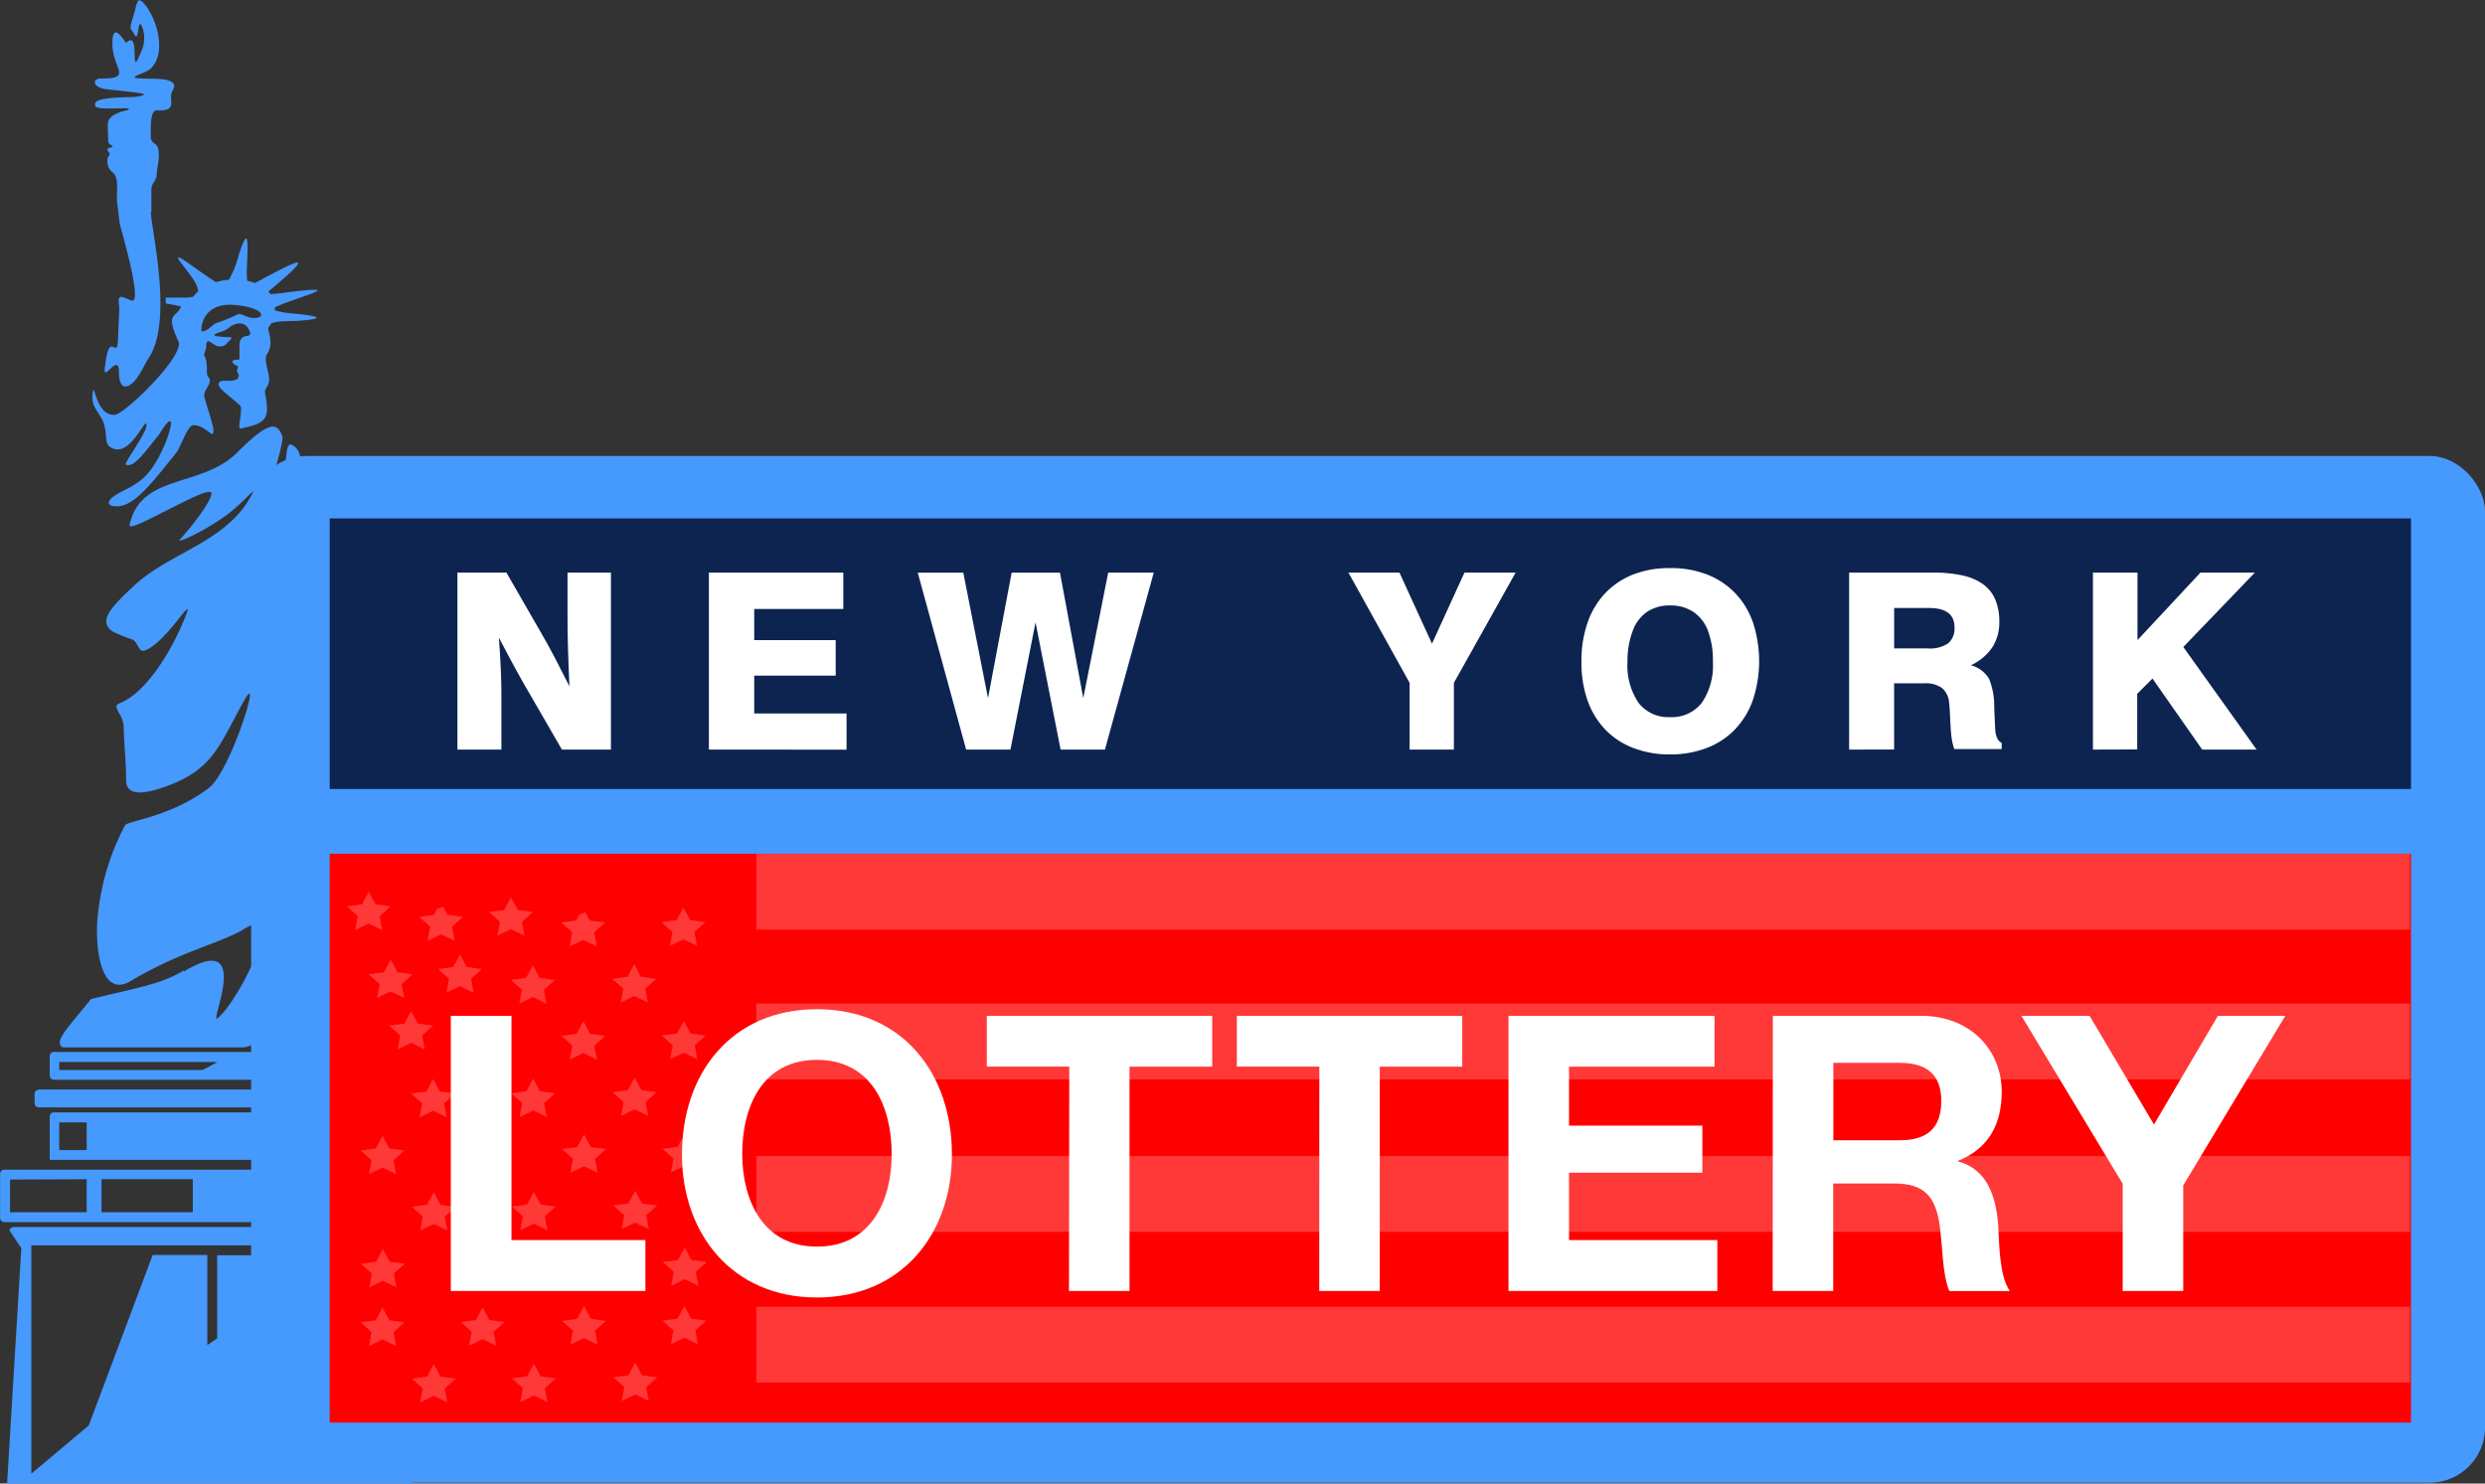 <svg xmlns="http://www.w3.org/2000/svg" xmlns:xlink="http://www.w3.org/1999/xlink" viewBox="0 0 349.81 208.84"><rect x="0" y="0" width="349.81" height="208.84" fill="#333333" stroke="none"/><defs><style>.cls-1{isolation:isolate;}.cls-2,.cls-3{fill:#4699fd;}.cls-3{fill-rule:evenodd;}.cls-4{fill:#0d2451;}.cls-5{fill:red;}.cls-6{fill:#fff;}.cls-7{opacity:0.22;}.cls-10,.cls-12,.cls-14,.cls-16,.cls-17,.cls-19,.cls-20,.cls-23,.cls-26,.cls-29,.cls-30,.cls-34,.cls-35,.cls-38,.cls-39,.cls-8{mix-blend-mode:multiply;}.cls-8{fill:url(#radial-gradient);}.cls-11,.cls-12,.cls-13,.cls-14,.cls-15,.cls-17,.cls-18,.cls-20,.cls-21,.cls-23,.cls-24,.cls-26,.cls-27,.cls-30,.cls-31,.cls-34,.cls-35,.cls-36,.cls-38,.cls-39,.cls-40,.cls-9{opacity:0.5;}.cls-11,.cls-13,.cls-15,.cls-18,.cls-21,.cls-24,.cls-27,.cls-31,.cls-36,.cls-40,.cls-9{mix-blend-mode:screen;}.cls-9{fill:url(#radial-gradient-2);}.cls-10{fill:url(#radial-gradient-3);}.cls-11{fill:url(#radial-gradient-4);}.cls-12{fill:url(#linear-gradient);}.cls-13{fill:url(#radial-gradient-5);}.cls-14{fill:url(#linear-gradient-2);}.cls-15{fill:url(#radial-gradient-6);}.cls-16{fill:url(#radial-gradient-7);}.cls-17{fill:url(#linear-gradient-3);}.cls-18{fill:url(#radial-gradient-8);}.cls-19{fill:url(#radial-gradient-9);}.cls-20{fill:url(#linear-gradient-4);}.cls-21{fill:url(#radial-gradient-10);}.cls-22{fill:url(#radial-gradient-11);}.cls-23{fill:url(#linear-gradient-5);}.cls-24{fill:url(#radial-gradient-12);}.cls-25{fill:url(#radial-gradient-13);}.cls-26{fill:url(#linear-gradient-6);}.cls-27{fill:url(#radial-gradient-14);}.cls-28{fill:url(#radial-gradient-15);}.cls-29{fill:url(#radial-gradient-16);}.cls-30{fill:url(#linear-gradient-7);}.cls-31{fill:url(#radial-gradient-17);}.cls-32{fill:url(#radial-gradient-18);}.cls-33{fill:url(#radial-gradient-19);}.cls-34{fill:url(#linear-gradient-8);}.cls-35{fill:url(#linear-gradient-9);}.cls-36{fill:url(#radial-gradient-20);}.cls-37{fill:url(#radial-gradient-21);}.cls-38{fill:url(#linear-gradient-10);}.cls-39{fill:url(#linear-gradient-11);}.cls-40{fill:url(#radial-gradient-22);}</style><radialGradient id="radial-gradient" cx="24.21" cy="-25.74" r="19.94" gradientTransform="translate(122.22 134.81) rotate(0.97) scale(0.97)" gradientUnits="userSpaceOnUse"><stop offset="0" stop-color="#fbff7d"/><stop offset="1" stop-color="#f1e17d"/></radialGradient><radialGradient id="radial-gradient-2" cx="157.58" cy="455.97" r="96.12" gradientTransform="translate(-32.07 -250.92) scale(1.04 1.04)" gradientUnits="userSpaceOnUse"><stop offset="0.62"/><stop offset="0.66" stop-color="#050505"/><stop offset="0.72" stop-color="#131313"/><stop offset="0.77" stop-color="#2b2b2b"/><stop offset="0.83" stop-color="#4b4b4b"/><stop offset="0.9" stop-color="#757575"/><stop offset="0.9" stop-color="#797979"/><stop offset="0.91" stop-color="gray"/><stop offset="0.93" stop-color="#949494"/><stop offset="0.96" stop-color="#b5b5b5"/><stop offset="0.99" stop-color="#e3e3e3"/><stop offset="1" stop-color="#fff"/></radialGradient><radialGradient id="radial-gradient-3" cx="24.22" cy="-25.54" r="19.81" xlink:href="#radial-gradient"/><radialGradient id="radial-gradient-4" cx="157.5" cy="455.98" r="96.15" xlink:href="#radial-gradient-2"/><linearGradient id="linear-gradient" x1="44.96" y1="143.89" x2="72.75" y2="143.89" gradientTransform="matrix(1, 0.02, -0.02, 1, 98.81, -15.84)" gradientUnits="userSpaceOnUse"><stop offset="0" stop-color="#dcb200"/><stop offset="1" stop-color="#d48100"/></linearGradient><radialGradient id="radial-gradient-5" cx="157.56" cy="455.99" r="96.14" xlink:href="#radial-gradient-2"/><linearGradient id="linear-gradient-2" x1="44.91" y1="144.07" x2="72.77" y2="144.07" xlink:href="#linear-gradient"/><radialGradient id="radial-gradient-6" cx="157.53" cy="456.2" r="96.36" xlink:href="#radial-gradient-2"/><radialGradient id="radial-gradient-7" cx="24.29" cy="-25.65" r="19.84" xlink:href="#radial-gradient"/><linearGradient id="linear-gradient-3" x1="44.87" y1="143.88" x2="72.78" y2="143.88" xlink:href="#linear-gradient"/><radialGradient id="radial-gradient-8" cx="157.58" cy="455.92" r="96.07" xlink:href="#radial-gradient-2"/><radialGradient id="radial-gradient-9" cx="24.28" cy="-25.51" r="19.76" xlink:href="#radial-gradient"/><linearGradient id="linear-gradient-4" x1="44.8" y1="144.06" x2="72.81" y2="144.06" xlink:href="#linear-gradient"/><radialGradient id="radial-gradient-10" cx="157.42" cy="455.68" r="95.89" xlink:href="#radial-gradient-2"/><radialGradient id="radial-gradient-11" cx="1.22" cy="-25.48" r="32.65" gradientTransform="translate(122.22 134.81) rotate(0.97) scale(0.97)" gradientUnits="userSpaceOnUse"><stop offset="0" stop-color="#ffe800"/><stop offset="1" stop-color="#dd9800"/></radialGradient><linearGradient id="linear-gradient-5" x1="12.61" y1="143.97" x2="64.91" y2="143.97" gradientTransform="matrix(1, 0.02, -0.02, 1, 98.81, -15.84)" gradientUnits="userSpaceOnUse"><stop offset="0" stop-color="#f4eb53"/><stop offset="1" stop-color="#e5c456"/></linearGradient><radialGradient id="radial-gradient-12" cx="157.57" cy="455.75" r="95.91" xlink:href="#radial-gradient-2"/><radialGradient id="radial-gradient-13" cx="1.21" cy="-25.54" r="32.68" xlink:href="#radial-gradient-11"/><linearGradient id="linear-gradient-6" x1="12.61" y1="144.17" x2="64.91" y2="144.17" xlink:href="#linear-gradient-5"/><radialGradient id="radial-gradient-14" cx="157.62" cy="455.91" r="96.05" xlink:href="#radial-gradient-2"/><radialGradient id="radial-gradient-15" cx="1.16" cy="-25.56" r="32.72" xlink:href="#radial-gradient-11"/><radialGradient id="radial-gradient-16" cx="24.21" cy="-25.56" r="19.83" xlink:href="#radial-gradient"/><linearGradient id="linear-gradient-7" x1="12.64" y1="144.18" x2="64.91" y2="144.18" xlink:href="#linear-gradient-5"/><radialGradient id="radial-gradient-17" cx="157.57" cy="455.84" r="96" xlink:href="#radial-gradient-2"/><radialGradient id="radial-gradient-18" cx="1.16" cy="-25.52" r="32.71" xlink:href="#radial-gradient-11"/><radialGradient id="radial-gradient-19" cx="1.12" cy="-25.58" r="32.75" xlink:href="#radial-gradient-11"/><linearGradient id="linear-gradient-8" x1="44.89" y1="144.08" x2="72.77" y2="144.08" xlink:href="#linear-gradient"/><linearGradient id="linear-gradient-9" x1="12.55" y1="144.08" x2="64.91" y2="144.08" xlink:href="#linear-gradient-5"/><radialGradient id="radial-gradient-20" cx="185.73" cy="364.78" r="0.01" xlink:href="#radial-gradient-2"/><radialGradient id="radial-gradient-21" cx="1.21" cy="-25.51" r="32.67" xlink:href="#radial-gradient-11"/><linearGradient id="linear-gradient-10" x1="44.91" y1="143.91" x2="72.76" y2="143.91" xlink:href="#linear-gradient"/><linearGradient id="linear-gradient-11" x1="12.61" y1="143.91" x2="64.91" y2="143.91" xlink:href="#linear-gradient-5"/><radialGradient id="radial-gradient-22" cx="157.64" cy="455.99" r="96.12" xlink:href="#radial-gradient-2"/></defs><title>Asset 13</title><g class="cls-1"><g id="Layer_2" data-name="Layer 2"><g id="Layer_1-2" data-name="Layer 1"><rect class="cls-2" x="35.35" y="64.19" width="314.47" height="144.54" rx="7.81" ry="7.81"/><path class="cls-3" d="M21.31,29.8c0-1.16,0-2.15,0-3,0-1.14.7-1.23.74-2.19.06-1.27.54-2.44.18-3.82-.15-.59-1-.64-1-1.45s-.2-4,.93-3.79c3.1.11,1.38-1.58,2.14-2.8,1-1.57-1.57-1.66-2.91-1.67-4.88,0-1.06-.53-.13-1.47,2.25-2.25.78-6.95-.83-8.93-.91-1.12-1.08-.66-1.38.61-.16.67-.58,1.79-.68,2.53,0,.35.32.54.48.9.79,1.77.45-3,1.25-.69a4.5,4.5,0,0,1-.28,3.36c-1.72,4.34.09-3.48-2.07-1.36-.68-.89-1.93-2.87-1.93.15,0,3.53,3,4.88-1.66,4.88-1.19,0-1.15,1.26.76,1.49,1.6.2,4,.42,5.05.61s-.91.5-1.11.5c-6,.06-5.48.81-5.46,1.21,0,.85,6,0,4.52.63-.29.12-2.73.48-2.75,2,0,1.14.06,1.7.06,2.38s1.25.61.21.92c-.27.08-.5.25-.13.62s-.19.52-.18,1.09a1.89,1.89,0,0,0,.65,1.7c1.15.77.49,3.14.74,4.59.11.63.25,2.36.39,2.92.32,1.22,3.24,11.25,1.57,10.58-1.43-.58-1.95-1-1.72.7.09.65-.09,2.43-.13,4.38-.1,4.06-1.21-1.69-1.88,4.48-.23,2.07,2.06-2.53,2,.74,0,1.09.4,1.81.81,1.81,1.54,0,2.62-2.88,3.36-4,3.54-5.21.32-18.31.32-20.59ZM4.41,175.32v32.13l8.08-6.78,9-24h7.69v12.68l1.39-.94V176.71h7.69v6.55l.69-.47v-6.08h9l2.06-1.39Zm-3-9.27v4.6H12.2V166Zm12.9,4.6H27.14V166H14.29v4.6Zm35.79,0h2.09V166H50.08v4.6ZM8.34,158v3.9H12.2V158Zm0-8.5v1.12h20.2l2.08-1.12ZM2,172.73H57.15c.32,0,.76.32.58.58l-1.6,2.39,2,33.14H1L3,175.7l-1.61-2.39c-.18-.27.26-.58.59-.58ZM.59,164.66h58a.59.59,0,0,1,.58.59v6.2a.59.59,0,0,1-.58.59H.59a.59.59,0,0,1-.58-.59v-6.2a.59.59,0,0,1,.59-.59Zm7-8.07h44a.59.59,0,0,1,.58.59v6.09H7v-6.09a.59.59,0,0,1,.58-.59Zm-2.08-3.21H53.67a.59.59,0,0,1,.58.59v1.34a.59.59,0,0,1-.58.58H5.45a.59.59,0,0,1-.58-.58V154a.59.59,0,0,1,.58-.59Zm2.09-5.29h44a.59.59,0,0,1,.58.59v2.73a.59.59,0,0,1-.58.59h-44A.59.59,0,0,1,7,151.4v-2.73a.59.59,0,0,1,.58-.59ZM47.2,73.92c1.39-1.65,3.69-4.48,5.57-3.64,2.25,1,4.82,2.17,6.76,3.27S60.11,75.22,59,77c-3,4.1-.45,1.82-.14,2.52s.84,1.42.52,1.94a12.64,12.64,0,0,1-1.67,2.06c-.19.19-.62.37-.79.54s-.23.53-.47.74a.9.9,0,0,1-.78.3c-.23,0,0,.75-.63,1-1.25.46-1.48-3-1.87-2.58-.13.15.29,3.64.11,4a21,21,0,0,1-3.2,4.31,9.7,9.7,0,0,0-1,1.34l-.08.09c.05-1.11.11-2.23.15-3.34.16-4.44.09-9-1.21-13.33a22,22,0,0,0-.83-2.28l.11-.32ZM25.82,136.64c-3.3,2-7,2.49-13,4-3.33,4.1-5.3,6-4,6.8H34.13c5.8,0,9.89-20.56,7.55,0h5.51c3.42-3.5.94-2.63.94-7.19,0-5.56.39-12.21.7-18.15.26-5.09-.09-5.27-3.43-2.76-7.93,6-7.91,5.26-7.79,1,.15-5.2,2.43-29.78,2.91-27.66.26,1.16-.21,27.82.9,26.92.35-.28,1.93-2.51,1.78-7.27-.61-19.86,3.31-8.72,5.11-2,2.27,8.42,1.47-2.45.85-5.21a26.15,26.15,0,0,1-1-8.14c.31-8.87,1.64-18.56-3.75-26.06-.55-.88-1.68-.71-1.4.65.71,3.42-.29,5.75-1,5.29-.82-1,.45-9.4.4-10.59s0-2.54-.8-3.27c-2.3-2.17-.15,4.57-3.7,6.77-.44.27,2.14-7.57,1.84-8.37-.77-2-1.89-2.16-6.34,2.28-5.09,5.09-13.62,2.88-15.18,10.27,0,1.24,11.8-6.21,11.53-4.43-.18,1.15-2.07,3.76-4.44,6.45-.54.62,3.18-1.06,6.3-3.26,2.27-1.6,4.23-4,4-3.44-3.36,7-11.63,8.37-16.81,13.23-3.26,3.06-5,4.91-3,6.37a19.71,19.71,0,0,0,2.84,1.16c.85.43.82,1.88,1.74,1.54,2.89-1,7-8.1,5.82-5.08-1.8,4.72-5.5,11-9.38,12.51-1.24.48.59,1.53.59,3.43s.33,4.65.33,7.38c0,2,1.9,2.08,4.59,1.24,7.69-2.41,8.37-5.94,12.08-12.52,2.58-4.57-2,10.12-5,12.37-5.35,4.11-11.46,4.64-11.82,5.28a34.4,34.4,0,0,0-3.91,13.6c-.25,4,.59,10.8,4.74,8.31,6.86-4.12,12.58-5.29,15.89-7.29,6.23-3.78-.8,10.33-3.71,12.54-1.21.92,5.11-12.5-4.72-6.58Zm-.7-88.58c-1.94-4.19-.28-3.25.37-4.91-.47-.13-1.33-.29-2.16-.44,0-.28,0-.55,0-.82.66,0,1.49,0,2.52,0a5.43,5.43,0,0,0,1.34-.11,5,5,0,0,1,.69-.74c.06-1.05-1.48-2.81-2.47-4.13C24,35,27.32,37.69,29.3,39c.39.25.75.52,1.09.72a8.54,8.54,0,0,1,1.83-.34,13.49,13.49,0,0,0,1.38-3.48C35,31.61,34.9,34,34.79,37.05a15.2,15.2,0,0,0,0,2.47,8.07,8.07,0,0,1,1.09.32c4.6-2.42,10-5.53,2,1.11l-.1.09a3.44,3.44,0,0,1,.3.36c.77,0,2.46-.29,4.55-.5,5.23-.52-.68.9-3.77,2.28l-.17.08a4.19,4.19,0,0,1,0,.44,14.37,14.37,0,0,0,2.86.46c2.62.27,5,.66.44,1-1.26.09-2.91-.05-3.82.38a4,4,0,0,1-.43.63c.12.83.77,2.31-.15,3.7-.55.83.41,2.73.29,3.73s-.69,1-.56,1.74c.66,3.6.28,4.24-3.51,5-.41.08.41-2.85,0-3.23-1.35-1.35-3.93-2.82-2.73-3.44.37-.19,1.55.13,2.3-.3a.66.66,0,0,0,0-1c-.1-.08.11-.59.12-.74s-.8-.32-.79-.72,1-.14,1-.4c0-.61,0-1.26,0-1.87,0-2.17,2.13-.65,1.34-2.23-.69-1.38-2.15-.88-2.9-.22s-2.46.71-1.8,1.11a15.13,15.13,0,0,0,2.08.18c.34.07.07.25-.27.6s-.51.69-1.19.69c-1.14,0-1.83-1.63-1.94-.07,0,.58-.39,1.1-.26,1.37.64,1.31.12,2.57.55,3,.76.71-.65,1.78-.57,2.65C29,57.08,30.3,60.25,30,61c-.2.46-1.27-1.15-2.75-1.15-.89,0-1.72,3-2.52,4-2.7,3.27-5.57,7.33-8.11,7.42-1.6.06-1.55-.62-.8-1.25,1.18-1,3.39-1.45,5.11-3.51,2.69-3.23,4.69-10.67,1.48-5.36-2.15,2.65-3.54,4.7-4.67,4.27-.43-.16,3.29-4.9,2.85-5.75-.26-.51-2.11,4-4.31,3.57-1.93-.37-1-2-1.74-3.81-.6-1.54-1.79-2.1-1.49-4.14.26-1.79.36,3.25,3.1,3.11,1.35-.07,9.75-8.15,9-10.34Zm5.26-2.56a22.71,22.71,0,0,0,3.07-1.25c.35-.21,1.22.37,1.78.46,2.41.37,2.23-1.46-2.38-1.79s-4.62,3.73-4.46,3.73c.87,0,1.35-.83,2-1.15Z"/><rect class="cls-4" x="46.41" y="72.98" width="292.98" height="38.09"/><rect class="cls-5" x="46.41" y="120.18" width="292.98" height="80.08"/><path class="cls-6" d="M64.39,105.52V80.61h6.9L76,88.79q1.2,2.06,2.16,3.91t2,3.92q-.27-5.77-.27-9.64V80.61H86v24.91h-6.9L74.23,97.1q-1.42-2.4-4-7.34.36,4.85.35,8.25v7.51Z"/><path class="cls-6" d="M99.79,105.52V80.61h18.92v5.12H106.17v4.38h11.47v5H106.17v5.33h13v5.09Z"/><path class="cls-6" d="M136,105.52l-6.81-24.91h6.41l3.48,17.67,3.33-17.67h6.8l3.28,17.67L156,80.61h6.41l-6.87,24.91H149.3l-3.53-17.91-3.53,17.91Z"/><path class="cls-6" d="M198.43,105.52V96.13l-8.61-15.52H197l4.58,10,4.57-10h7.2l-8.69,15.52v9.39Z"/><path class="cls-6" d="M222.62,93.09a16.26,16.26,0,0,1,.86-5.44,11.45,11.45,0,0,1,2.5-4.16,10.9,10.9,0,0,1,3.93-2.62,14,14,0,0,1,5.17-.9,14.15,14.15,0,0,1,5.21.9,11,11,0,0,1,3.95,2.61,11.4,11.4,0,0,1,2.52,4.14,17.49,17.49,0,0,1,0,10.9,11.59,11.59,0,0,1-2.52,4.15,10.87,10.87,0,0,1-4,2.63,14.21,14.21,0,0,1-5.17.9,14,14,0,0,1-5.13-.9,10.8,10.8,0,0,1-4-2.63,11.53,11.53,0,0,1-2.5-4.17A16.2,16.2,0,0,1,222.62,93.09Zm6.48,0a9.42,9.42,0,0,0,1.56,5.86,5.28,5.28,0,0,0,4.43,2,5.34,5.34,0,0,0,4.46-2,9.35,9.35,0,0,0,1.57-5.85,11.65,11.65,0,0,0-.7-4.32,5.5,5.5,0,0,0-2.06-2.65,5.81,5.81,0,0,0-3.27-.9,5.7,5.7,0,0,0-3.25.91,5.53,5.53,0,0,0-2,2.66A11.71,11.71,0,0,0,229.1,93.09Z"/><path class="cls-6" d="M260.3,105.52V80.61h11.92a18.24,18.24,0,0,1,4.09.41,7.68,7.68,0,0,1,2.88,1.25,5.18,5.18,0,0,1,1.69,2.15,7.91,7.91,0,0,1,.56,3.13,6.49,6.49,0,0,1-1,3.6,7.41,7.41,0,0,1-3,2.5A4.19,4.19,0,0,1,280,95.57a10,10,0,0,1,.72,3.64q0,.27.06,1.7t.1,2a3.22,3.22,0,0,0,.26,1,1.44,1.44,0,0,0,.64.68v.86h-6.68a8.61,8.61,0,0,1-.4-1.78q-.11-.93-.18-2.6T274.38,99a3,3,0,0,0-1-2.14,3.91,3.91,0,0,0-2.49-.67h-4.26v9.32Zm6.34-14.24h4.75a4.57,4.57,0,0,0,2.84-.71,2.72,2.72,0,0,0,.9-2.27q0-2.71-3.57-2.71h-4.92Z"/><path class="cls-6" d="M294.62,105.52V80.61h6.27v9.5l8.86-9.5h7.66L307.34,91.08l10.32,14.44H310l-7-10-2.15,2.15v7.83Z"/><g class="cls-7"><path class="cls-8" d="M161,129.25l0,0h0Z"/><path class="cls-9" d="M161,129.25l0,0h0Z"/><path class="cls-10" d="M160.75,129l.08.06h0Z"/><path class="cls-11" d="M160.75,129l.08.06h0Z"/><path class="cls-12" d="M160.83,129.11l.05,0,0,0Z"/><path class="cls-13" d="M160.83,129.11l.05,0,0,0Z"/><path class="cls-14" d="M161,129.28l0,0h0Z"/><path class="cls-15" d="M161,129.28l0,0h0Z"/><path class="cls-16" d="M160.81,129.1h0l0,0Z"/><path class="cls-17" d="M160.81,129.1h0l0,0Z"/><path class="cls-18" d="M160.81,129.1h0l0,0Z"/><path class="cls-19" d="M161,129.28h0l0,0Z"/><path class="cls-20" d="M161,129.28h0l0,0Z"/><path class="cls-21" d="M161,129.28h0l0,0Z"/><path class="cls-22" d="M160.88,129.16l.09.09-.08-.09Z"/><path class="cls-23" d="M160.88,129.16l.09.09-.08-.09Z"/><path class="cls-24" d="M160.88,129.16l.09.09-.08-.09Z"/><path class="cls-25" d="M161,129.33a.78.78,0,0,1,.1.17.76.76,0,0,0-.09-.17Z"/><path class="cls-26" d="M161,129.33a.78.78,0,0,1,.1.17.76.76,0,0,0-.09-.17Z"/><path class="cls-27" d="M161,129.33a.78.78,0,0,1,.1.17.76.76,0,0,0-.09-.17Z"/><path class="cls-28" d="M161.13,129.5a.77.77,0,0,0-.09-.17A.76.76,0,0,1,161.13,129.5Z"/><path class="cls-29" d="M161.13,129.5a.77.77,0,0,0-.09-.17A.76.76,0,0,1,161.13,129.5Z"/><path class="cls-30" d="M161.13,129.5a.77.77,0,0,0-.09-.17A.76.76,0,0,1,161.13,129.5Z"/><path class="cls-31" d="M161.13,129.5a.77.77,0,0,0-.09-.17A.76.76,0,0,1,161.13,129.5Z"/><path class="cls-32" d="M160.89,129.17l.08.09,0,0Z"/><path class="cls-33" d="M161,129.32h0Z"/><path class="cls-34" d="M161,129.32h0Z"/><path class="cls-35" d="M161,129.32h0Z"/><path class="cls-36" d="M161,129.32h0Z"/><path class="cls-37" d="M160.86,129.14l0,0h0Z"/><path class="cls-38" d="M160.86,129.14l0,0h0Z"/><path class="cls-39" d="M160.86,129.14l0,0h0Z"/><path class="cls-40" d="M160.86,129.14l0,0h0Z"/><polygon class="cls-6" points="54.85 177.61 53.9 175.83 52.94 177.61 50.8 177.89 52.35 179.28 51.99 181.23 53.9 180.31 55.81 181.23 55.44 179.28 56.99 177.89 54.85 177.61"/><polygon class="cls-6" points="68.94 177.57 67.98 175.79 67.03 177.57 64.89 177.85 66.44 179.24 66.07 181.19 67.98 180.27 69.89 181.19 69.53 179.24 71.08 177.85 68.94 177.57"/><polygon class="cls-6" points="83.21 177.42 82.25 175.64 81.3 177.42 79.16 177.7 80.71 179.09 80.34 181.04 82.25 180.12 84.17 181.04 83.8 179.09 85.35 177.7 83.21 177.42"/><polygon class="cls-6" points="97.94 179.04 99.48 177.66 97.34 177.38 96.39 175.6 95.43 177.38 93.3 177.66 94.84 179.04 94.48 181 96.39 180.08 98.3 181 97.94 179.04"/><polygon class="cls-6" points="62.02 169.6 61.06 167.82 60.11 169.6 57.97 169.89 59.52 171.27 59.15 173.22 61.06 172.3 62.97 173.22 62.61 171.27 64.16 169.89 62.02 169.6"/><polygon class="cls-6" points="76.11 169.56 75.15 167.78 74.19 169.56 72.06 169.85 73.6 171.23 73.24 173.19 75.15 172.26 77.06 173.19 76.69 171.23 78.24 169.85 76.11 169.56"/><polygon class="cls-6" points="90.38 169.41 89.42 167.63 88.47 169.41 86.33 169.7 87.88 171.08 87.51 173.03 89.42 172.11 91.33 173.03 90.97 171.08 92.51 169.7 90.38 169.41"/><polygon class="cls-6" points="51.94 165.29 53.85 164.37 55.76 165.29 55.4 163.34 56.94 161.95 54.81 161.67 53.85 159.89 52.9 161.67 50.76 161.95 52.3 163.34 51.94 165.29"/><polygon class="cls-6" points="66.03 165.25 67.94 164.33 69.85 165.25 69.48 163.3 71.03 161.91 68.89 161.63 67.94 159.85 66.98 161.63 64.85 161.91 66.39 163.3 66.03 165.25"/><polygon class="cls-6" points="80.3 165.1 82.21 164.18 84.12 165.1 83.76 163.15 85.3 161.76 83.17 161.48 82.21 159.7 81.25 161.48 79.12 161.76 80.66 163.15 80.3 165.1"/><polygon class="cls-6" points="94.43 165.06 96.34 164.14 98.25 165.06 97.89 163.11 99.43 161.72 97.3 161.44 96.34 159.66 95.39 161.44 93.25 161.72 94.8 163.11 94.43 165.06"/><polygon class="cls-6" points="62.02 193.79 61.06 192.01 60.11 193.79 57.97 194.07 59.52 195.46 59.15 197.41 61.06 196.49 62.97 197.41 62.61 195.46 64.16 194.07 62.02 193.79"/><polygon class="cls-6" points="76.11 193.75 75.15 191.97 74.19 193.75 72.06 194.03 73.6 195.42 73.24 197.37 75.15 196.45 77.06 197.37 76.69 195.42 78.24 194.03 76.11 193.75"/><polygon class="cls-6" points="90.38 193.6 89.42 191.82 88.47 193.6 86.33 193.88 87.88 195.27 87.51 197.22 89.42 196.3 91.33 197.22 90.97 195.27 92.51 193.88 90.38 193.6"/><polygon class="cls-6" points="51.94 189.48 53.85 188.56 55.76 189.48 55.4 187.52 56.94 186.14 54.81 185.85 53.85 184.08 52.9 185.85 50.76 186.14 52.3 187.52 51.94 189.48"/><polygon class="cls-6" points="66.03 189.44 67.94 188.52 69.85 189.44 69.48 187.49 71.03 186.1 68.89 185.82 67.94 184.04 66.98 185.82 64.85 186.1 66.39 187.49 66.03 189.44"/><polygon class="cls-6" points="80.3 189.29 82.21 188.37 84.12 189.29 83.76 187.33 85.3 185.95 83.17 185.66 82.21 183.88 81.25 185.66 79.12 185.95 80.66 187.33 80.3 189.29"/><polygon class="cls-6" points="94.43 189.25 96.34 188.32 98.25 189.25 97.89 187.29 99.43 185.91 97.3 185.62 96.34 183.84 95.39 185.62 93.25 185.91 94.8 187.29 94.43 189.25"/><polygon class="cls-6" points="59.06 157.28 60.97 156.36 62.88 157.28 62.52 155.33 64.06 153.94 61.93 153.66 60.97 151.88 60.02 153.66 57.88 153.94 59.43 155.33 59.06 157.28"/><polygon class="cls-6" points="73.15 157.25 75.06 156.32 76.97 157.25 76.6 155.29 78.15 153.91 76.01 153.62 75.06 151.84 74.1 153.62 71.97 153.91 73.51 155.29 73.15 157.25"/><polygon class="cls-6" points="87.42 157.09 89.33 156.17 91.24 157.09 90.88 155.14 92.42 153.75 90.29 153.47 89.33 151.69 88.38 153.47 86.24 153.75 87.78 155.14 87.42 157.09"/><polygon class="cls-6" points="65.94 149.31 67.85 148.39 69.76 149.31 69.39 147.36 70.94 145.97 68.8 145.69 67.85 143.91 66.89 145.69 64.75 145.97 66.3 147.36 65.94 149.31"/><polygon class="cls-6" points="80.21 149.16 82.12 148.24 84.03 149.16 83.66 147.21 85.21 145.82 83.07 145.54 82.12 143.76 81.16 145.54 79.03 145.82 80.57 147.21 80.21 149.16"/><polygon class="cls-6" points="94.34 149.12 96.25 148.19 98.16 149.12 97.8 147.16 99.34 145.78 97.21 145.49 96.25 143.72 95.3 145.49 93.16 145.78 94.71 147.16 94.34 149.12"/><polygon class="cls-6" points="73.1 141.29 75.01 140.36 76.92 141.29 76.56 139.33 78.1 137.95 75.97 137.66 75.01 135.88 74.06 137.66 71.92 137.95 73.47 139.33 73.1 141.29"/><polygon class="cls-6" points="87.37 141.13 89.28 140.21 91.19 141.13 90.83 139.18 92.38 137.8 90.24 137.51 89.28 135.73 88.33 137.51 86.19 137.8 87.74 139.18 87.37 141.13"/><path class="cls-6" d="M79,129.86l1.55,1.38-.36,2,1.91-.92,1.91.92-.37-2,1.55-1.38L83,129.58l-.61-1.15-.86.33-.44.82Z"/><polygon class="cls-6" points="55.97 147.72 57.88 146.8 59.79 147.72 59.43 145.77 60.97 144.38 58.84 144.1 57.88 142.32 56.93 144.1 54.79 144.38 56.34 145.77 55.97 147.72"/><polygon class="cls-6" points="62.84 139.75 64.75 138.83 66.67 139.75 66.3 137.79 67.85 136.41 65.71 136.13 64.75 134.35 63.8 136.13 61.66 136.41 63.21 137.79 62.84 139.75"/><polygon class="cls-6" points="70.01 131.72 71.92 130.8 73.83 131.72 73.47 129.77 75.01 128.38 72.88 128.1 71.92 126.32 70.97 128.1 68.83 128.38 70.38 129.77 70.01 131.72"/><polygon class="cls-6" points="53.08 140.49 54.99 139.57 56.91 140.49 56.54 138.54 58.09 137.15 55.95 136.87 54.99 135.09 54.04 136.87 51.9 137.15 53.45 138.54 53.08 140.49"/><path class="cls-6" d="M59,129.07l1.55,1.38-.36,2,1.91-.92,1.91.92-.37-2,1.55-1.38L63,128.78l-.61-1.15-.86.33-.44.82Z"/><polygon class="cls-6" points="49.99 130.93 51.9 130.01 53.81 130.93 53.45 128.97 54.99 127.59 52.86 127.3 51.9 125.53 50.95 127.3 48.81 127.59 50.36 128.97 49.99 130.93"/><polygon class="cls-6" points="94.3 133.16 96.2 132.24 98.12 133.16 97.75 131.2 99.3 129.82 97.16 129.53 96.2 127.76 95.25 129.53 93.11 129.82 94.66 131.2 94.3 133.16"/><rect class="cls-6" x="106.46" y="162.73" width="232.78" height="10.68"/><rect class="cls-6" x="106.46" y="183.95" width="232.78" height="10.68"/><rect class="cls-6" x="106.46" y="141.27" width="232.78" height="10.68"/><rect class="cls-6" x="106.46" y="120.18" width="232.78" height="10.68"/></g><path class="cls-6" d="M63.46,143H72v31.57H90.85v7.16H63.46Z"/><path class="cls-6" d="M115,142.07c12,0,19,9,19,20.45,0,11.17-7.05,20.13-19,20.13s-19-9-19-20.12C96,151,103.05,142.07,115,142.07Zm0,33.42c7.65,0,10.52-6.51,10.52-13,0-6.78-2.87-13.29-10.52-13.29s-10.52,6.51-10.52,13.29C104.52,169,107.39,175.49,115,175.49Z"/><path class="cls-6" d="M150.52,150.15H138.91V143h31.73v7.16H159v31.57h-8.52Z"/><path class="cls-6" d="M185.72,150.15H174.11V143h31.73v7.16H194.23v31.57h-8.52Z"/><path class="cls-6" d="M212.35,143h29v7.16H220.87v8.3h18.77v6.62H220.87v9.49h20.88v7.16h-29.4Z"/><path class="cls-6" d="M249.56,143h20.88c6.94,0,11.34,4.83,11.34,10.69,0,4.56-1.84,8-6.13,9.71v.11c4.18,1.08,5.37,5.15,5.64,9.06.16,2.44.11,7,1.63,9.17H274.4c-1-2.44-.92-6.18-1.36-9.28-.6-4.07-2.17-5.86-6.46-5.86h-8.52v15.13h-8.52Zm8.52,17.52h9.33c3.8,0,5.86-1.63,5.86-5.53,0-3.74-2.06-5.37-5.86-5.37h-9.33Z"/><path class="cls-6" d="M298.81,166.64,284.55,143h9.6l9.06,15.3,9-15.3h9.49l-14.37,23.87v14.86h-8.52Z"/></g></g></g></svg>